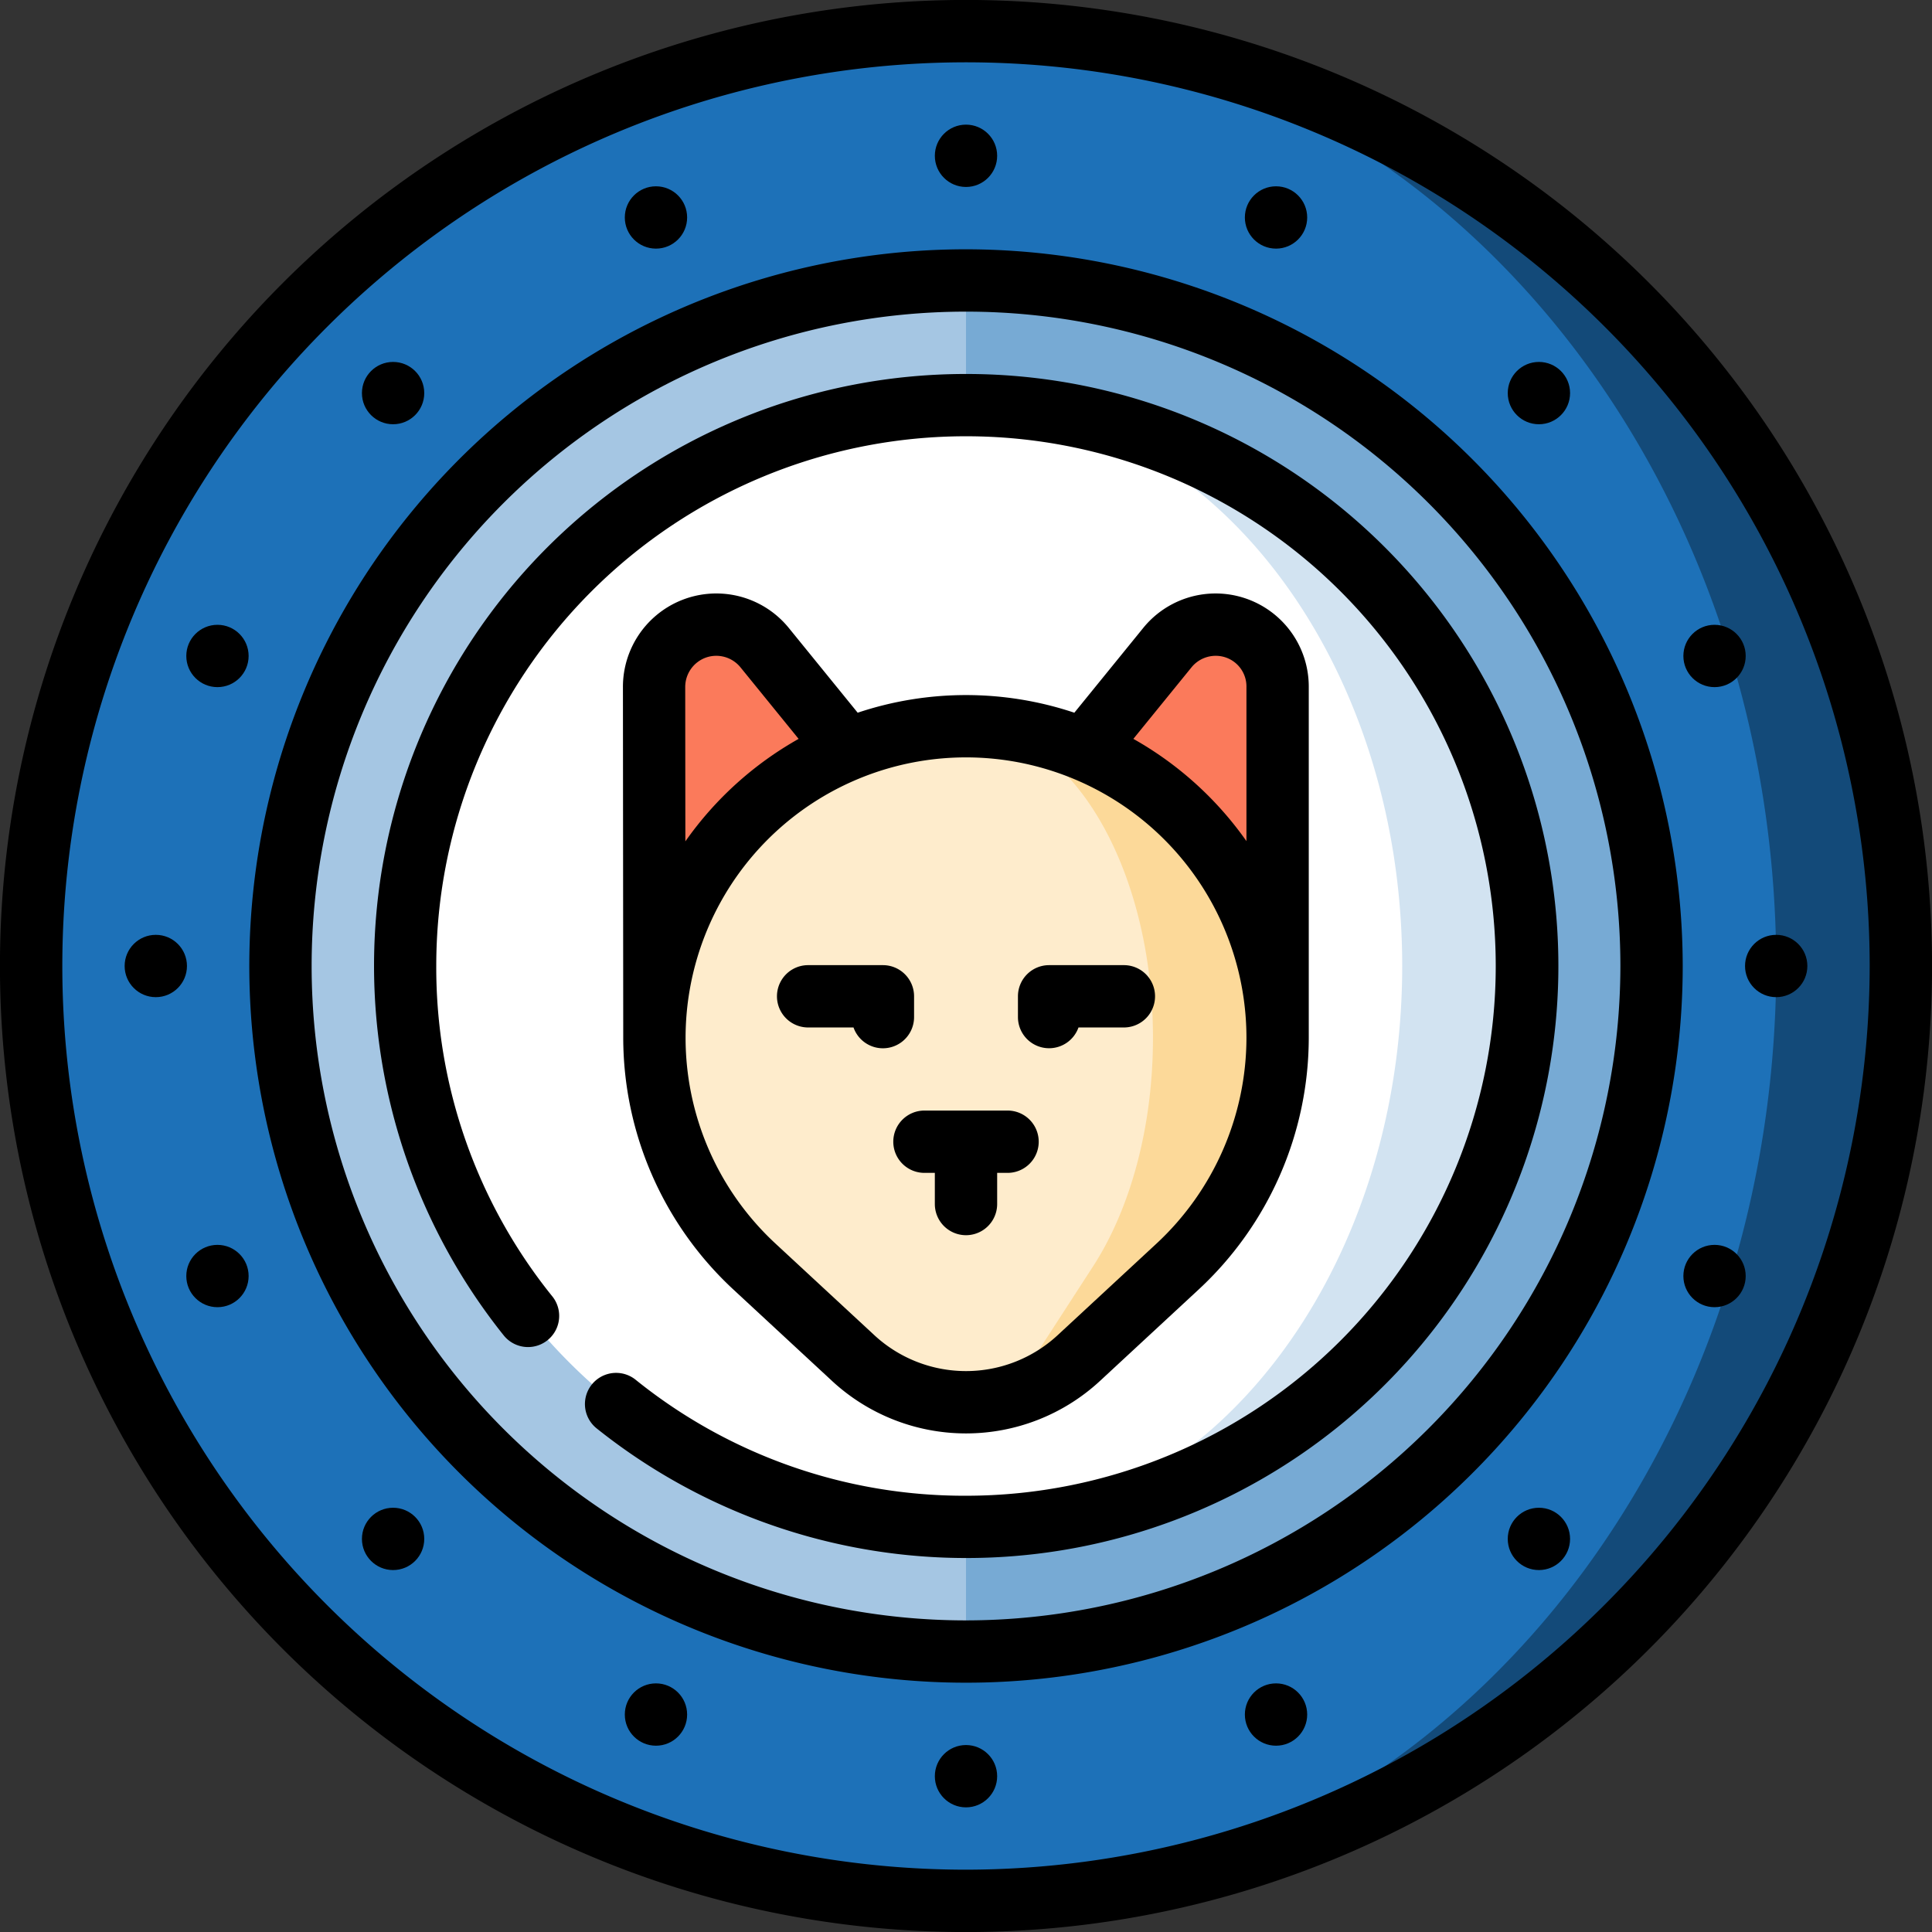 <svg xmlns="http://www.w3.org/2000/svg" width="140" height="140" viewBox="0 0 140 140"><rect x="0" y="0" width="140" height="140" fill="#333333" stroke="none"/><defs><style>.a{fill:#134a79;}.b{fill:#1d71b8;}.c{fill:#77aad4;}.d{fill:#a5c6e3;}.e{fill:#d2e3f1;}.f{fill:#fff;}.g{fill:#fb7a5b;}.h{fill:#fcd999;}.i{fill:#feeccc;}</style></defs><path class="a" d="M258.775,8.28V143.752a67.74,67.74,0,0,0,0-135.472Z" transform="translate(-188.016 -6.016)"/><path class="b" d="M76.759,8.264C108.835,8.734,134.71,38.88,134.71,76s-25.874,67.266-57.951,67.736c-.253,0-.506.006-.759.006A67.742,67.742,0,0,1,76,8.258C76.253,8.258,76.506,8.261,76.759,8.264Z" transform="translate(-6 -6)"/><path class="c" d="M208,74.323,189.935,124,208,173.678a49.677,49.677,0,0,0,0-99.355Z" transform="translate(-138 -54)"/><path class="d" d="M74.323,124A49.734,49.734,0,0,0,124,173.678V74.323A49.734,49.734,0,0,0,74.323,124Z" transform="translate(-54 -54)"/><path class="e" d="M257.5,107.366V188.65a40.644,40.644,0,0,0,0-81.284Z" transform="translate(-187.088 -78.008)"/><path class="f" d="M148.409,107.358c17.243.283,31.2,18.4,31.2,40.642s-13.961,40.359-31.2,40.642c-.139,0-.274,0-.409,0a40.645,40.645,0,1,1,0-81.29C148.135,107.355,148.271,107.355,148.409,107.358Z" transform="translate(-78 -78)"/><g transform="translate(47.397 45.262)"><path class="g" d="M181.353,167.2a4.51,4.51,0,0,0-8.014,2.854l.022,25.42,13.993-20.889Z" transform="translate(-173.339 -165.53)"/><path class="g" d="M298.424,165.793a4.515,4.515,0,0,0-5.016,1.409l-6,7.385L301.4,195.475v-25.42A4.494,4.494,0,0,0,298.424,165.793Z" transform="translate(-256.216 -165.53)"/></g><path class="h" d="M256,192.457l.178,48.985a11.966,11.966,0,0,0,8-3.2l7.157-6.63A22.577,22.577,0,0,0,256,192.457Z" transform="translate(-186 -139.832)"/><path class="i" d="M209.547,215.038c0,6.551-1.674,12.446-4.348,16.571l-4.293,6.63c-1.249,1.927-2.905,3.128-4.73,3.2-.06,0-.117,0-.178,0a11.986,11.986,0,0,1-8.177-3.206l-7.157-6.63A22.577,22.577,0,0,1,196,192.457C203.481,192.457,209.547,202.567,209.547,215.038Z" transform="translate(-125.999 -139.832)"/><path d="M119.5,20.5A70,70,0,1,0,20.5,119.5,70,70,0,1,0,119.5,20.5ZM70,135.484A65.484,65.484,0,1,1,135.484,70,65.558,65.558,0,0,1,70,135.484Z" transform="translate(0 0)"/><path d="M118,66.065A51.935,51.935,0,1,0,169.936,118,51.994,51.994,0,0,0,118,66.065Zm0,99.355A47.419,47.419,0,1,1,165.42,118,47.473,47.473,0,0,1,118,165.42Z" transform="translate(-48 -48)"/><circle cx="2.258" cy="2.258" r="2.258" transform="translate(67.742 9.032)"/><circle cx="2.258" cy="2.258" r="2.258" transform="translate(45.276 13.5)"/><circle cx="2.258" cy="2.258" r="2.258" transform="translate(26.227 26.227)"/><circle cx="2.258" cy="2.258" r="2.258" transform="translate(13.5 45.276)"/><circle cx="2.258" cy="2.258" r="2.258" transform="translate(9.032 67.742)"/><circle cx="2.258" cy="2.258" r="2.258" transform="translate(13.5 90.208)"/><circle cx="2.258" cy="2.258" r="2.258" transform="translate(26.227 109.257)"/><circle cx="2.258" cy="2.258" r="2.258" transform="translate(45.276 121.984)"/><circle cx="2.258" cy="2.258" r="2.258" transform="translate(67.742 126.452)"/><circle cx="2.258" cy="2.258" r="2.258" transform="translate(90.208 121.984)"/><circle cx="2.258" cy="2.258" r="2.258" transform="translate(109.257 109.257)"/><circle cx="2.258" cy="2.258" r="2.258" transform="translate(121.984 90.208)"/><circle cx="2.258" cy="2.258" r="2.258" transform="translate(126.452 67.742)"/><circle cx="2.258" cy="2.258" r="2.258" transform="translate(121.984 45.276)"/><circle cx="2.258" cy="2.258" r="2.258" transform="translate(109.257 26.227)"/><circle cx="2.258" cy="2.258" r="2.258" transform="translate(90.208 13.5)"/><path d="M236.731,296.568a2.258,2.258,0,0,0,2.258,2.258h.753v2.258a2.258,2.258,0,1,0,4.516,0v-2.258h.753a2.258,2.258,0,0,0,0-4.516h-6.022A2.258,2.258,0,0,0,236.731,296.568Z" transform="translate(-172 -213.835)"/><path d="M208.159,260.288h3.29a2.258,2.258,0,0,0,4.388-.753V258.03a2.258,2.258,0,0,0-2.258-2.258h-5.419a2.258,2.258,0,0,0,0,4.516Z" transform="translate(-149.6 -185.834)"/><path d="M272.022,261.794a2.259,2.259,0,0,0,2.129-1.505h3.29a2.258,2.258,0,0,0,0-4.516h-5.419a2.258,2.258,0,0,0-2.258,2.258v1.505A2.258,2.258,0,0,0,272.022,261.794Z" transform="translate(-196 -185.835)"/><path d="M173.072,207.708l7.157,6.631a14.293,14.293,0,0,0,19.425,0l7.155-6.63a24.916,24.916,0,0,0,7.97-18.227V164.065a6.752,6.752,0,0,0-12-4.281l-4.987,6.137a24.738,24.738,0,0,0-15.7,0l-4.987-6.137a6.768,6.768,0,0,0-12.024,4.28l.022,25.42c0,.009,0,.017,0,.026A24.918,24.918,0,0,0,173.072,207.708Zm33.21-45.076a2.262,2.262,0,0,1,2.507-.706,2.222,2.222,0,0,1,1.474,2.135v11.165a25.012,25.012,0,0,0-8.195-7.41Zm3.981,26.849a20.388,20.388,0,0,1-6.523,14.914l-7.155,6.63a9.778,9.778,0,0,1-13.288,0l-7.157-6.631a20.321,20.321,0,1,1,34.123-14.913Zm-39.171-27.555a2.261,2.261,0,0,1,2.507.706l4.213,5.185a25.012,25.012,0,0,0-8.207,7.427l-.01-11.186A2.261,2.261,0,0,1,171.093,161.926Z" transform="translate(-119.941 -114.275)"/><path d="M142,99.1A42.88,42.88,0,0,0,108.5,168.766a2.258,2.258,0,1,0,3.526-2.822A37.942,37.942,0,0,1,103.613,142,38.387,38.387,0,1,1,142,180.387a37.938,37.938,0,0,1-23.944-8.408,2.258,2.258,0,0,0-2.822,3.526A42.9,42.9,0,1,0,142,99.1Z" transform="translate(-72 -72)"/></svg>